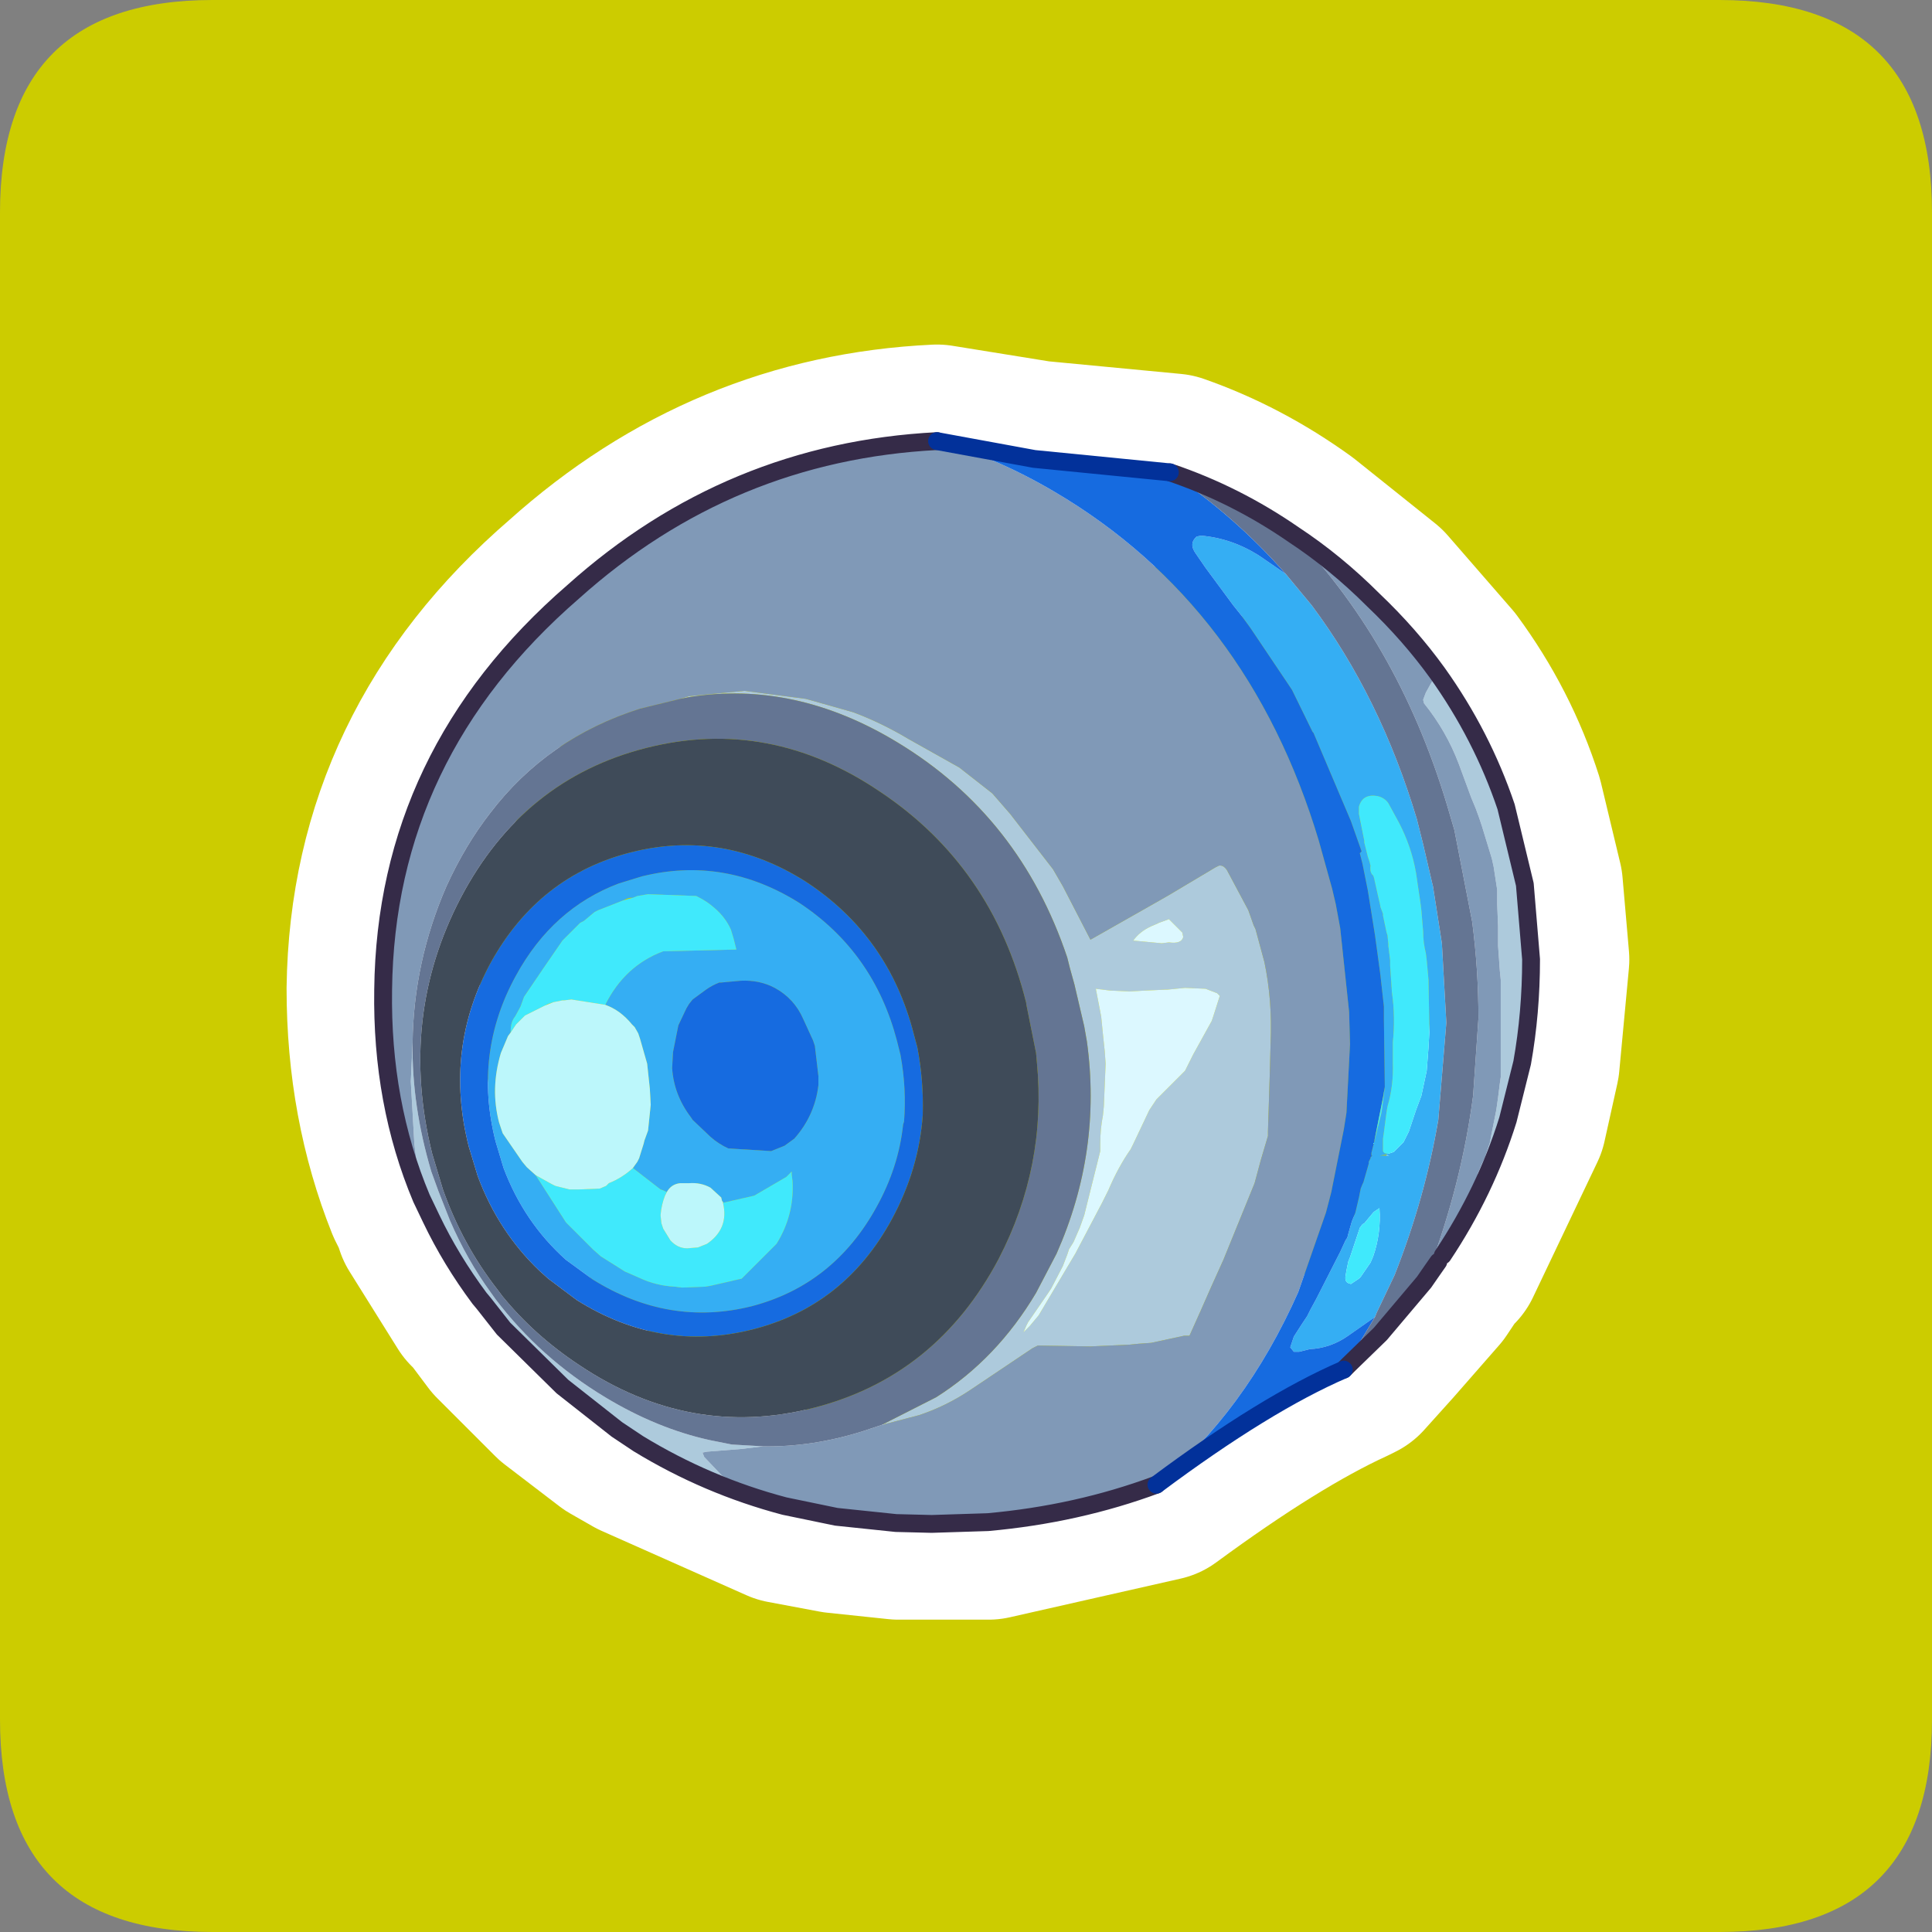 <?xml version="1.0" encoding="UTF-8" standalone="no"?>
<svg xmlns:ffdec="https://www.free-decompiler.com/flash" xmlns:xlink="http://www.w3.org/1999/xlink" ffdec:objectType="frame" height="30.0px" width="30.0px" xmlns="http://www.w3.org/2000/svg">
  <rect width="100%" height="100%" fill="#808080" stroke="none"/>
  <g transform="matrix(1.0, 0.0, 0.0, 1.0, 0.0, 0.0)">
    <use ffdec:characterId="1" height="30.0" transform="matrix(1.0, 0.0, 0.0, 1.0, 0.0, 0.0)" width="30.0" xlink:href="#shape0"/>
    <use ffdec:characterId="5" height="30.0" transform="matrix(1.0, 0.0, 0.0, 1.0, 0.0, 0.0)" width="30.0" xlink:href="#sprite0"/>
  </g>
  <defs>
    <g id="shape0" transform="matrix(1.0, 0.0, 0.0, 1.0, 0.0, 0.0)">
      <path d="M0.0 0.0 L30.0 0.0 30.0 30.0 0.0 30.0 0.0 0.0" fill="#33cc66" fill-opacity="0.0" fill-rule="evenodd" stroke="none"/>
    </g>
    <g id="sprite0" transform="matrix(1.0, 0.0, 0.0, 1.0, 0.0, 0.1)">
      <use ffdec:characterId="2" height="30.0" transform="matrix(1.0, 0.0, 0.0, 1.0, 0.0, -0.1)" width="30.0" xlink:href="#shape1"/>
      <use ffdec:characterId="4" height="61.7" transform="matrix(0.277, 0.0, 0.0, 0.277, 5.811, 6.611)" width="65.35" xlink:href="#sprite1"/>
    </g>
    <g id="shape1" transform="matrix(1.0, 0.0, 0.0, 1.0, 0.0, 0.1)">
      <path d="M3.3 -0.1 L26.7 -0.1 Q30.0 -0.1 30.0 3.2 L30.0 26.6 Q30.0 29.9 26.7 29.9 L3.3 29.9 Q0.0 29.9 0.0 26.6 L0.0 3.2 Q0.0 -0.1 3.3 -0.1" fill="#cccc00" fill-rule="evenodd" stroke="none"/>
      <path d="M6.7 18.85 L6.65 18.7 6.55 18.5 Q5.95 17.0 5.95 15.25 6.0 11.6 8.9 9.1 11.35 6.9 14.55 6.75 L16.1 7.0 18.2 7.2 Q19.2 7.55 20.1 8.2 L21.35 9.2 22.35 10.35 Q23.05 11.3 23.4 12.4 L23.7 13.65 23.8 14.8 23.65 16.4 23.45 17.3 22.45 19.4 22.35 19.5 22.25 19.65 22.15 19.8 21.45 20.6 21.0 21.1 20.9 21.15 Q19.7 21.7 18.0 22.95 L15.35 23.55 14.5 23.55 13.95 23.55 13.0 23.45 12.2 23.3 9.95 22.3 9.6 22.1 8.75 21.45 7.85 20.55 7.55 20.15 7.45 20.05 6.7 18.85 Z" fill="none" stroke="#ffffff" stroke-linecap="round" stroke-linejoin="round" stroke-width="3.0"/>
    </g>
    <g id="sprite1" transform="matrix(1.0, 0.0, 0.0, 1.0, 0.5, 0.5)">
      <use ffdec:characterId="3" height="61.7" transform="matrix(1.0, 0.0, 0.0, 1.0, -0.5, -0.5)" width="65.35" xlink:href="#shape2"/>
    </g>
    <g id="shape2" transform="matrix(1.0, 0.0, 0.0, 1.0, 0.5, 0.5)">
      <path d="M63.05 38.05 L61.45 41.2 61.35 41.3 61.35 41.1 61.6 40.5 61.75 40.2 62.05 39.3 62.1 39.0 62.2 38.5 62.4 37.5 62.5 36.8 62.6 36.0 62.65 35.65 62.65 34.1 62.65 30.2 62.6 29.7 62.5 28.3 62.5 27.2 62.45 25.95 62.45 25.9 62.45 25.15 62.35 24.5 62.25 23.85 62.15 23.4 61.6 21.6 61.45 21.15 61.25 20.6 61.0 20.0 60.3 18.1 Q59.6 16.25 58.35 14.7 L58.3 14.5 58.45 14.1 58.7 13.65 59.1 13.0 Q61.6 16.5 62.95 20.5 L64.0 24.85 64.35 29.05 Q64.35 32.05 63.85 34.85 L63.05 38.05 M16.65 14.45 L17.15 14.3 20.25 14.0 23.7 14.45 26.35 15.2 Q27.95 15.8 29.45 16.7 L32.3 18.3 34.15 19.75 35.15 20.9 37.55 24.0 38.1 24.95 39.65 27.95 43.35 25.85 44.05 25.45 46.65 23.9 46.85 23.8 Q47.1 23.75 47.3 24.05 L48.5 26.3 48.8 27.15 48.9 27.35 49.4 29.2 Q49.85 31.35 49.75 33.7 L49.7 35.55 49.6 38.7 49.6 38.95 49.2 40.3 48.85 41.6 47.1 45.9 46.4 47.45 45.85 48.7 45.2 50.15 44.9 50.15 43.05 50.55 42.35 50.6 41.85 50.65 39.65 50.75 36.7 50.7 36.4 50.85 32.9 53.2 Q31.55 54.1 30.05 54.6 L27.95 55.15 31.0 53.6 Q34.4 51.45 36.6 47.75 L37.75 45.55 Q40.3 39.8 39.45 33.65 L39.3 32.8 38.75 30.45 38.5 29.55 38.35 28.95 Q35.7 21.05 28.85 16.9 23.1 13.4 17.15 14.35 L16.65 14.45 M21.3 56.35 L20.05 56.5 18.15 56.65 17.9 56.7 18.0 56.95 19.0 58.0 Q20.25 58.75 21.6 59.3 L22.5 59.7 Q18.15 58.55 14.3 56.2 L13.1 55.4 10.05 53.0 6.75 49.75 5.65 48.35 5.4 48.05 Q3.8 45.9 2.7 43.6 L2.45 42.9 Q1.95 41.2 1.75 39.4 L1.55 35.9 1.65 33.75 Q1.6 37.25 2.7 40.95 L3.1 42.05 3.75 43.7 Q4.7 45.9 6.05 47.75 L6.3 48.1 Q8.8 51.4 12.45 53.6 15.35 55.35 18.3 56.0 L19.55 56.25 21.3 56.35 M44.8 27.55 L44.05 26.8 43.5 27.0 43.4 27.05 43.05 27.2 Q42.4 27.5 42.05 28.0 L43.65 28.15 44.05 28.1 Q44.75 28.2 44.85 27.8 L44.8 27.55 M41.85 30.85 L40.75 30.8 39.95 30.7 40.25 32.25 40.35 33.25 40.45 34.2 40.5 34.9 40.4 37.3 40.35 37.8 Q40.2 38.55 40.2 39.4 L40.2 39.8 39.3 43.4 39.05 44.1 38.7 44.9 38.45 45.3 38.35 45.6 38.1 46.25 37.45 47.5 37.25 47.8 36.15 49.4 36.05 49.6 35.9 49.95 36.25 49.6 36.75 49.0 38.65 45.8 38.8 45.55 40.3 42.7 40.65 42.0 Q41.2 40.7 41.9 39.7 L42.05 39.4 42.95 37.5 43.35 36.9 43.5 36.75 44.95 35.3 45.0 35.2 45.3 34.6 45.4 34.4 46.45 32.5 46.55 32.2 46.9 31.1 46.75 30.95 46.1 30.7 44.95 30.65 43.95 30.75 43.85 30.75 42.75 30.8 41.85 30.85" fill="#adcadc" fill-rule="evenodd" stroke="none"/>
      <path d="M59.1 13.0 L58.7 13.65 58.45 14.1 58.3 14.5 58.35 14.7 Q59.6 16.25 60.3 18.1 L61.0 20.0 61.25 20.6 61.45 21.15 61.6 21.6 62.15 23.4 62.25 23.85 62.35 24.5 62.45 25.15 62.45 25.9 62.45 25.95 62.5 27.2 62.5 28.3 62.6 29.7 62.65 30.2 62.65 34.1 62.65 35.65 62.6 36.0 62.5 36.8 62.4 37.5 62.2 38.5 62.1 39.0 62.05 39.3 61.75 40.2 61.6 40.5 61.35 41.1 61.35 41.3 61.45 41.2 63.05 38.05 Q61.8 42.05 59.4 45.65 L59.15 46.0 58.8 46.5 58.35 47.15 58.5 46.75 58.55 46.6 58.6 46.55 Q60.45 41.65 61.1 36.7 L61.4 32.35 Q61.4 29.65 61.05 26.95 L60.05 21.8 59.8 20.95 Q57.1 11.55 51.05 5.25 53.4 6.8 55.5 8.9 57.55 10.85 59.1 13.0 M31.05 0.0 Q34.35 0.9 37.65 2.85 48.5 9.25 52.45 22.4 L53.2 25.1 53.4 25.95 53.65 27.3 54.15 32.0 54.2 33.8 54.0 37.65 53.85 38.6 53.15 42.1 52.85 43.25 51.3 47.7 Q48.3 54.45 43.35 58.5 38.9 60.15 33.9 60.6 L30.75 60.7 28.75 60.65 25.4 60.3 22.5 59.7 21.6 59.3 Q20.25 58.75 19.0 58.0 L18.0 56.95 17.9 56.7 18.15 56.65 20.05 56.5 21.3 56.35 Q24.05 56.4 26.9 55.5 L27.95 55.15 30.05 54.6 Q31.55 54.1 32.9 53.2 L36.4 50.85 36.7 50.7 39.65 50.75 41.85 50.65 42.35 50.6 43.05 50.55 44.9 50.15 45.2 50.15 45.85 48.7 46.4 47.45 47.1 45.9 48.85 41.6 49.2 40.3 49.6 38.95 49.6 38.7 49.7 35.55 49.75 33.7 Q49.85 31.35 49.4 29.2 L48.9 27.35 48.8 27.15 48.5 26.3 47.3 24.05 Q47.1 23.75 46.85 23.8 L46.65 23.9 44.05 25.45 43.35 25.85 39.65 27.95 38.1 24.95 37.55 24.0 35.15 20.9 34.15 19.75 32.3 18.3 29.45 16.7 Q27.95 15.8 26.35 15.2 L23.7 14.45 20.25 14.0 17.15 14.3 16.65 14.45 14.4 15.0 Q9.2 16.65 6.0 20.85 4.6 22.65 3.55 24.95 1.7 29.2 1.65 33.75 L1.55 35.9 1.75 39.4 Q1.95 41.2 2.45 42.9 L2.7 43.6 2.15 42.45 Q-0.1 37.1 0.0 30.75 0.15 17.55 10.65 8.45 19.4 0.6 31.05 0.0" fill="#8099b7" fill-rule="evenodd" stroke="none"/>
      <path d="M56.15 36.2 L56.1 32.4 56.1 31.7 55.9 29.9 55.6 27.7 55.2 25.2 54.9 23.7 54.75 23.1 54.85 23.0 54.25 21.3 52.15 16.35 52.1 16.3 50.95 13.95 50.65 13.5 48.6 10.45 48.05 9.7 47.65 9.2 46.1 7.1 45.55 6.3 Q45.15 5.75 45.6 5.35 L45.85 5.3 Q47.6 5.45 49.15 6.45 L50.6 7.45 52.05 9.2 Q55.9 14.35 57.95 21.2 L58.3 22.6 58.8 24.75 58.85 24.95 59.35 28.15 59.6 32.6 59.15 38.05 Q58.4 42.45 56.7 46.75 L55.7 48.85 55.6 49.1 54.1 50.15 Q53.1 50.85 51.95 50.9 L51.35 51.05 51.05 51.05 50.85 50.8 51.05 50.2 51.5 49.5 51.8 49.05 52.0 48.65 52.3 48.1 53.65 45.45 53.95 44.8 54.05 44.65 54.1 44.45 54.2 44.1 54.3 43.75 54.5 43.25 54.7 42.4 54.8 41.9 54.9 41.65 54.95 41.55 55.25 40.5 55.25 40.4 55.35 40.2 55.35 40.15 55.45 40.05 55.4 40.05 55.4 39.9 55.5 39.5 55.95 37.7 56.0 37.4 56.15 36.2 M54.7 20.6 L54.7 20.9 55.0 22.4 55.0 22.5 55.2 23.3 55.3 23.6 55.35 23.8 Q55.3 24.2 55.5 24.35 L55.55 24.5 55.75 25.4 55.9 26.05 55.9 26.1 56.05 26.5 56.05 26.6 56.25 27.55 56.3 27.7 56.35 28.2 56.35 28.3 56.45 29.1 56.45 29.4 56.55 30.9 Q56.75 32.3 56.6 33.7 L56.6 34.8 Q56.65 36.15 56.3 37.3 L56.25 37.6 56.1 38.75 56.05 39.1 56.05 39.8 Q56.1 39.95 56.35 39.95 L56.65 39.85 57.2 39.3 57.4 38.9 57.5 38.7 57.8 37.8 57.9 37.5 58.2 36.7 58.5 35.3 58.6 34.0 58.65 33.1 58.6 30.2 58.5 29.1 58.45 28.7 Q58.3 28.1 58.3 27.5 L58.2 26.3 58.15 25.9 57.9 24.2 Q57.65 22.75 56.95 21.4 L56.35 20.3 Q56.15 20.0 55.75 19.9 54.9 19.75 54.7 20.5 L54.7 20.6 M56.2 40.0 L55.85 40.05 55.95 40.05 56.15 40.05 56.4 40.05 56.2 40.0 M55.5 43.25 L55.0 43.85 54.9 43.9 54.75 44.1 54.2 45.75 54.1 46.0 54.0 46.5 53.95 46.8 Q53.9 47.1 54.1 47.2 L54.25 47.25 54.7 46.95 54.8 46.85 55.35 46.05 55.5 45.7 Q55.95 44.4 55.85 43.0 L55.55 43.2 55.5 43.25 M12.45 31.6 Q13.55 29.4 15.7 28.6 L19.8 28.5 19.65 27.9 19.5 27.4 Q19.2 26.7 18.55 26.15 18.15 25.8 17.65 25.55 L17.55 25.5 14.85 25.4 14.25 25.5 14.0 25.6 13.85 25.6 13.65 25.65 13.45 25.75 12.05 26.3 11.85 26.4 11.25 26.9 11.05 27.0 10.15 27.9 10.05 28.0 8.95 29.6 7.9 31.15 7.7 31.7 7.4 32.25 Q7.15 32.55 7.15 33.05 L7.15 33.15 7.0 33.35 6.6 34.3 Q6.0 36.3 6.5 38.2 L6.7 38.8 7.8 40.4 8.05 40.7 8.55 41.15 10.25 43.8 11.45 45.0 11.7 45.25 11.75 45.3 12.2 45.7 13.55 46.55 14.35 46.9 Q15.3 47.35 16.35 47.4 L16.75 47.45 18.05 47.4 18.35 47.35 19.45 47.1 19.65 47.05 20.1 46.95 22.05 45.0 Q23.05 43.4 22.95 41.5 L22.9 41.1 22.9 40.95 22.6 41.25 20.8 42.3 19.05 42.7 19.05 42.65 19.0 42.6 18.95 42.4 18.35 41.85 Q17.8 41.55 17.15 41.6 L16.75 41.6 16.65 41.6 Q16.15 41.65 15.9 42.1 L15.7 42.0 15.55 41.95 14.0 40.75 14.25 40.4 14.35 40.2 14.6 39.4 14.65 39.2 14.85 38.65 15.0 37.2 14.95 36.3 14.8 34.9 14.4 33.5 14.3 33.2 14.1 32.85 13.95 32.7 Q13.3 31.9 12.45 31.6 M18.95 30.35 L18.85 30.35 Q18.45 30.5 18.1 30.75 L17.35 31.3 17.15 31.55 17.0 31.8 16.55 32.75 16.3 34.0 16.25 34.25 16.2 35.15 Q16.3 36.65 17.25 37.9 L17.35 38.05 18.35 39.0 Q18.8 39.4 19.35 39.65 L21.75 39.8 22.5 39.5 23.05 39.1 Q24.2 37.8 24.4 36.1 L24.4 35.6 24.2 33.9 24.1 33.6 23.55 32.4 Q23.05 31.25 21.95 30.65 21.1 30.2 20.05 30.25 L18.95 30.35 M6.3 39.25 Q5.05 34.3 7.45 29.95 9.5 26.2 13.2 24.8 L14.5 24.4 Q19.15 23.25 23.35 25.9 27.5 28.65 28.8 33.6 L29.0 34.4 Q29.35 36.3 29.2 38.15 L29.15 38.3 Q28.9 40.7 27.65 42.95 25.25 47.3 20.65 48.5 16.0 49.65 11.75 47.0 L10.8 46.3 10.25 45.9 Q7.9 43.8 6.75 40.75 L6.3 39.25" fill="#35aef3" fill-rule="evenodd" stroke="none"/>
      <path d="M50.6 7.45 L49.15 6.45 Q47.6 5.45 45.85 5.3 L45.6 5.35 Q45.15 5.75 45.55 6.3 L46.1 7.1 47.65 9.2 48.05 9.7 48.6 10.45 50.65 13.5 50.95 13.95 52.1 16.3 52.15 16.35 54.25 21.3 54.85 23.0 54.75 23.1 54.9 23.7 55.2 25.2 55.6 27.7 55.9 29.9 56.1 31.7 56.1 32.4 56.15 36.2 56.05 36.8 55.55 39.3 55.5 39.5 55.4 39.9 55.4 40.05 55.45 40.05 55.35 40.15 55.35 40.2 55.25 40.4 55.25 40.5 54.95 41.55 54.9 41.65 54.8 41.9 54.7 42.4 54.5 43.25 54.3 43.75 54.2 44.1 54.1 44.45 54.05 44.65 53.95 44.8 53.65 45.45 52.3 48.1 52.0 48.65 51.8 49.05 51.5 49.5 51.05 50.2 50.85 50.8 51.05 51.05 51.35 51.05 51.95 50.9 Q53.1 50.85 54.1 50.15 L55.6 49.1 53.95 51.85 53.85 52.05 Q49.45 53.95 43.35 58.5 48.3 54.45 51.3 47.7 L52.85 43.25 53.15 42.1 53.85 38.6 54.0 37.65 54.2 33.8 54.15 32.0 53.65 27.3 53.4 25.95 53.2 25.1 52.45 22.4 Q48.5 9.25 37.65 2.85 34.35 0.9 31.05 0.0 L36.5 1.0 44.1 1.75 Q47.75 4.2 50.6 7.45 M18.95 30.35 L20.05 30.25 Q21.1 30.2 21.95 30.65 23.05 31.25 23.55 32.4 L24.1 33.6 24.2 33.9 24.4 35.6 24.4 36.1 Q24.2 37.8 23.05 39.1 L22.5 39.5 21.75 39.8 19.35 39.65 Q18.8 39.4 18.35 39.0 L17.35 38.05 17.25 37.9 Q16.3 36.65 16.2 35.15 L16.25 34.25 16.3 34.0 16.55 32.75 17.0 31.8 17.15 31.55 17.35 31.3 18.1 30.75 Q18.45 30.5 18.85 30.35 L18.95 30.35 M6.3 39.25 L6.75 40.75 Q7.9 43.8 10.25 45.9 L10.8 46.3 11.75 47.0 Q16.0 49.65 20.65 48.5 25.25 47.3 27.65 42.95 28.9 40.7 29.15 38.3 L29.2 38.15 Q29.35 36.3 29.0 34.4 L28.8 33.6 Q27.5 28.65 23.35 25.9 19.15 23.25 14.5 24.4 L13.2 24.8 Q9.5 26.2 7.45 29.95 5.05 34.3 6.3 39.25 M8.75 46.5 Q6.45 44.3 5.3 41.2 L4.8 39.55 Q3.4 34.05 6.05 29.2 8.75 24.35 13.9 23.05 19.05 21.75 23.7 24.7 28.35 27.75 29.75 33.25 L29.95 34.0 Q30.3 35.85 30.25 37.7 L30.25 37.75 Q30.05 40.8 28.5 43.65 25.85 48.5 20.7 49.8 15.55 51.1 10.85 48.15 L9.25 46.95 8.75 46.5" fill="#166be0" fill-rule="evenodd" stroke="none"/>
      <path d="M51.05 5.25 Q57.1 11.55 59.8 20.95 L60.05 21.8 61.05 26.95 Q61.4 29.65 61.4 32.35 L61.1 36.7 Q60.45 41.65 58.6 46.55 L58.55 46.6 58.5 46.75 58.35 47.15 55.9 50.05 54.15 51.75 53.85 52.05 53.95 51.85 55.6 49.1 55.7 48.85 56.7 46.75 Q58.4 42.45 59.15 38.05 L59.6 32.6 59.35 28.15 58.85 24.95 58.8 24.75 58.3 22.6 57.95 21.2 Q55.9 14.35 52.05 9.2 L50.6 7.45 Q47.75 4.2 44.1 1.75 47.8 3.0 51.05 5.25 M27.95 55.15 L26.9 55.5 Q24.05 56.4 21.3 56.35 L19.55 56.25 18.3 56.0 Q15.35 55.35 12.45 53.6 8.8 51.4 6.3 48.1 L6.05 47.75 Q4.7 45.9 3.75 43.7 L3.1 42.05 2.7 40.95 Q1.6 37.25 1.65 33.75 1.7 29.2 3.55 24.95 4.6 22.65 6.0 20.85 9.2 16.65 14.4 15.0 L16.65 14.45 17.15 14.35 Q23.1 13.4 28.85 16.9 35.7 21.05 38.35 28.95 L38.5 29.55 38.75 30.45 39.3 32.8 39.45 33.65 Q40.3 39.8 37.75 45.55 L36.6 47.75 Q34.4 51.45 31.0 53.6 L27.95 55.15 M2.75 39.95 L3.35 41.95 Q4.45 45.05 6.4 47.55 L6.7 47.95 Q8.5 50.15 11.0 51.8 17.2 55.95 24.1 54.2 31.0 52.45 34.5 45.85 37.2 40.65 36.65 34.85 L36.6 34.3 36.05 31.55 36.05 31.5 Q34.15 23.85 27.85 19.65 21.65 15.45 14.75 17.2 7.85 18.95 4.35 25.6 0.85 32.3 2.75 39.95" fill="#647593" fill-rule="evenodd" stroke="none"/>
      <path d="M56.15 36.2 L56.0 37.4 55.95 37.7 55.5 39.5 55.55 39.3 56.05 36.8 56.15 36.2 M54.7 20.6 L54.7 20.5 Q54.9 19.75 55.75 19.9 56.15 20.0 56.35 20.3 L56.95 21.4 Q57.65 22.75 57.9 24.2 L58.15 25.9 58.2 26.3 58.3 27.5 Q58.3 28.1 58.45 28.7 L58.5 29.1 58.6 30.2 58.65 33.1 58.6 34.0 58.5 35.3 58.2 36.7 57.9 37.5 57.8 37.8 57.5 38.7 57.4 38.9 57.2 39.3 56.65 39.85 56.35 39.95 Q56.1 39.95 56.05 39.8 L56.05 39.1 56.1 38.75 56.25 37.6 56.3 37.3 Q56.65 36.15 56.6 34.8 L56.6 33.7 Q56.75 32.3 56.55 30.9 L56.45 29.4 56.45 29.1 56.35 28.3 56.35 28.2 56.3 27.7 56.25 27.55 56.05 26.6 56.05 26.5 55.9 26.1 55.9 26.05 55.75 25.4 55.55 24.5 55.5 24.35 Q55.3 24.2 55.35 23.8 L55.3 23.6 55.2 23.3 55.0 22.5 55.0 22.4 54.7 20.9 54.7 20.6 M55.5 43.25 L55.55 43.2 55.85 43.0 Q55.95 44.4 55.5 45.7 L55.35 46.05 54.8 46.85 54.7 46.95 54.25 47.25 54.1 47.2 Q53.9 47.1 53.95 46.8 L54.0 46.5 54.1 46.0 54.2 45.75 54.75 44.1 54.9 43.9 55.0 43.85 55.5 43.25 M14.0 25.6 L14.25 25.5 14.85 25.4 17.55 25.5 17.65 25.55 Q18.15 25.8 18.55 26.15 19.2 26.7 19.5 27.4 L19.65 27.9 19.8 28.5 15.7 28.6 Q13.55 29.4 12.45 31.6 L10.55 31.3 10.15 31.35 10.05 31.35 9.55 31.45 9.25 31.55 9.05 31.65 7.95 32.2 7.65 32.5 7.45 32.7 7.15 33.15 7.15 33.05 Q7.15 32.55 7.4 32.25 L7.7 31.7 7.9 31.15 8.95 29.6 10.05 28.0 10.15 27.9 11.05 27.0 11.25 26.9 11.85 26.4 12.05 26.3 13.45 25.75 14.0 25.6 M14.0 40.75 L15.55 41.95 15.7 42.0 15.9 42.1 15.8 42.3 Q15.6 42.8 15.55 43.4 L15.6 43.85 15.7 44.15 16.1 44.8 Q16.5 45.25 17.05 45.25 L17.65 45.2 18.15 45.0 Q19.4 44.15 19.05 42.7 L20.8 42.3 22.6 41.25 22.9 40.95 22.9 41.1 22.95 41.5 Q23.05 43.4 22.05 45.0 L20.1 46.95 19.65 47.05 19.45 47.1 18.35 47.35 18.05 47.4 16.75 47.45 16.35 47.4 Q15.3 47.35 14.35 46.9 L13.55 46.55 12.2 45.7 11.75 45.3 11.7 45.25 11.45 45.0 10.25 43.8 8.55 41.15 9.45 41.65 9.65 41.75 10.45 41.95 10.95 41.95 12.15 41.9 12.5 41.75 12.65 41.6 Q13.4 41.3 14.0 40.75" fill="#40e9fc" fill-rule="evenodd" stroke="none"/>
      <path d="M41.85 30.85 L42.75 30.8 43.85 30.75 43.95 30.75 44.95 30.65 46.1 30.7 46.75 30.95 46.9 31.1 46.55 32.2 46.45 32.5 45.4 34.4 45.3 34.6 45.0 35.2 44.95 35.3 43.5 36.75 43.35 36.9 42.95 37.5 42.05 39.4 41.9 39.7 Q41.2 40.7 40.65 42.0 L40.3 42.7 38.8 45.55 38.65 45.8 36.75 49.0 36.25 49.6 35.9 49.95 36.05 49.6 36.15 49.4 37.25 47.8 37.45 47.5 38.1 46.25 38.35 45.6 38.45 45.3 38.7 44.9 39.05 44.1 39.3 43.4 40.2 39.8 40.2 39.4 Q40.2 38.55 40.35 37.8 L40.4 37.3 40.5 34.9 40.45 34.2 40.35 33.25 40.25 32.25 39.95 30.7 40.75 30.8 41.85 30.85 M44.8 27.55 L44.85 27.8 Q44.75 28.2 44.05 28.1 L43.65 28.15 42.05 28.0 Q42.4 27.5 43.05 27.2 L43.4 27.05 43.5 27.0 44.05 26.8 44.8 27.55" fill="#dcf8ff" fill-rule="evenodd" stroke="none"/>
      <path d="M12.45 31.6 Q13.3 31.9 13.95 32.7 L14.1 32.85 14.3 33.2 14.4 33.5 14.8 34.9 14.95 36.3 15.0 37.2 14.85 38.65 14.65 39.2 14.6 39.4 14.35 40.2 14.25 40.4 14.0 40.75 Q13.4 41.3 12.65 41.6 L12.5 41.75 12.15 41.9 10.95 41.95 10.45 41.95 9.65 41.75 9.45 41.65 8.55 41.15 8.05 40.7 7.8 40.4 6.7 38.8 6.5 38.2 Q6.0 36.3 6.6 34.3 L7.0 33.35 7.15 33.15 7.45 32.7 7.65 32.5 7.95 32.2 9.05 31.65 9.55 31.45 10.05 31.35 10.15 31.35 10.55 31.3 12.45 31.6 M15.9 42.1 Q16.15 41.65 16.65 41.6 L16.75 41.6 17.15 41.6 Q17.8 41.55 18.35 41.85 L18.95 42.4 19.0 42.6 19.05 42.65 19.05 42.7 Q19.4 44.15 18.15 45.0 L17.65 45.2 17.05 45.25 Q16.5 45.25 16.1 44.8 L15.7 44.15 15.6 43.85 15.55 43.4 Q15.6 42.8 15.8 42.3 L15.9 42.1" fill="#bcf7fb" fill-rule="evenodd" stroke="none"/>
      <path d="M2.75 39.95 Q0.85 32.3 4.35 25.6 7.85 18.95 14.75 17.2 21.65 15.45 27.85 19.65 34.15 23.85 36.05 31.5 L36.05 31.55 36.6 34.3 36.65 34.85 Q37.2 40.65 34.5 45.85 31.0 52.45 24.1 54.2 17.2 55.95 11.0 51.8 8.5 50.15 6.7 47.95 L6.4 47.55 Q4.45 45.05 3.35 41.95 L2.75 39.95 M8.75 46.5 L9.25 46.95 10.85 48.15 Q15.55 51.1 20.7 49.8 25.85 48.5 28.5 43.65 30.05 40.8 30.25 37.75 L30.25 37.7 Q30.3 35.85 29.95 34.0 L29.75 33.25 Q28.35 27.75 23.7 24.7 19.05 21.75 13.9 23.05 8.75 24.35 6.05 29.2 3.4 34.05 4.8 39.55 L5.3 41.2 Q6.45 44.3 8.75 46.5" fill="#3f4b59" fill-rule="evenodd" stroke="none"/>
      <path d="M63.05 38.05 L63.85 34.85 Q64.35 32.05 64.35 29.05 L64.0 24.85 62.95 20.5 Q61.6 16.5 59.1 13.0 57.55 10.85 55.5 8.9 53.4 6.8 51.05 5.25 47.8 3.0 44.1 1.75 M58.35 47.15 L58.8 46.5 59.15 46.0 M59.4 45.65 Q61.8 42.05 63.05 38.05 M22.5 59.7 L25.4 60.3 28.75 60.65 30.75 60.7 33.9 60.6 Q38.9 60.15 43.35 58.5 M22.5 59.7 Q18.15 58.55 14.3 56.2 L13.1 55.4 10.05 53.0 6.75 49.75 5.65 48.35 5.4 48.05 Q3.8 45.9 2.7 43.6 L2.15 42.45 Q-0.1 37.1 0.0 30.75 0.15 17.55 10.65 8.45 19.4 0.6 31.05 0.0 M58.35 47.15 L55.9 50.05 54.15 51.75 53.85 52.05" fill="none" stroke="#352b48" stroke-linecap="round" stroke-linejoin="round" stroke-width="1.0"/>
      <path d="M44.1 1.75 L36.5 1.0 31.05 0.0 M43.35 58.5 Q49.45 53.95 53.85 52.05" fill="none" stroke="#02319a" stroke-linecap="round" stroke-linejoin="round" stroke-width="1.0"/>
    </g>
  </defs>
</svg>
